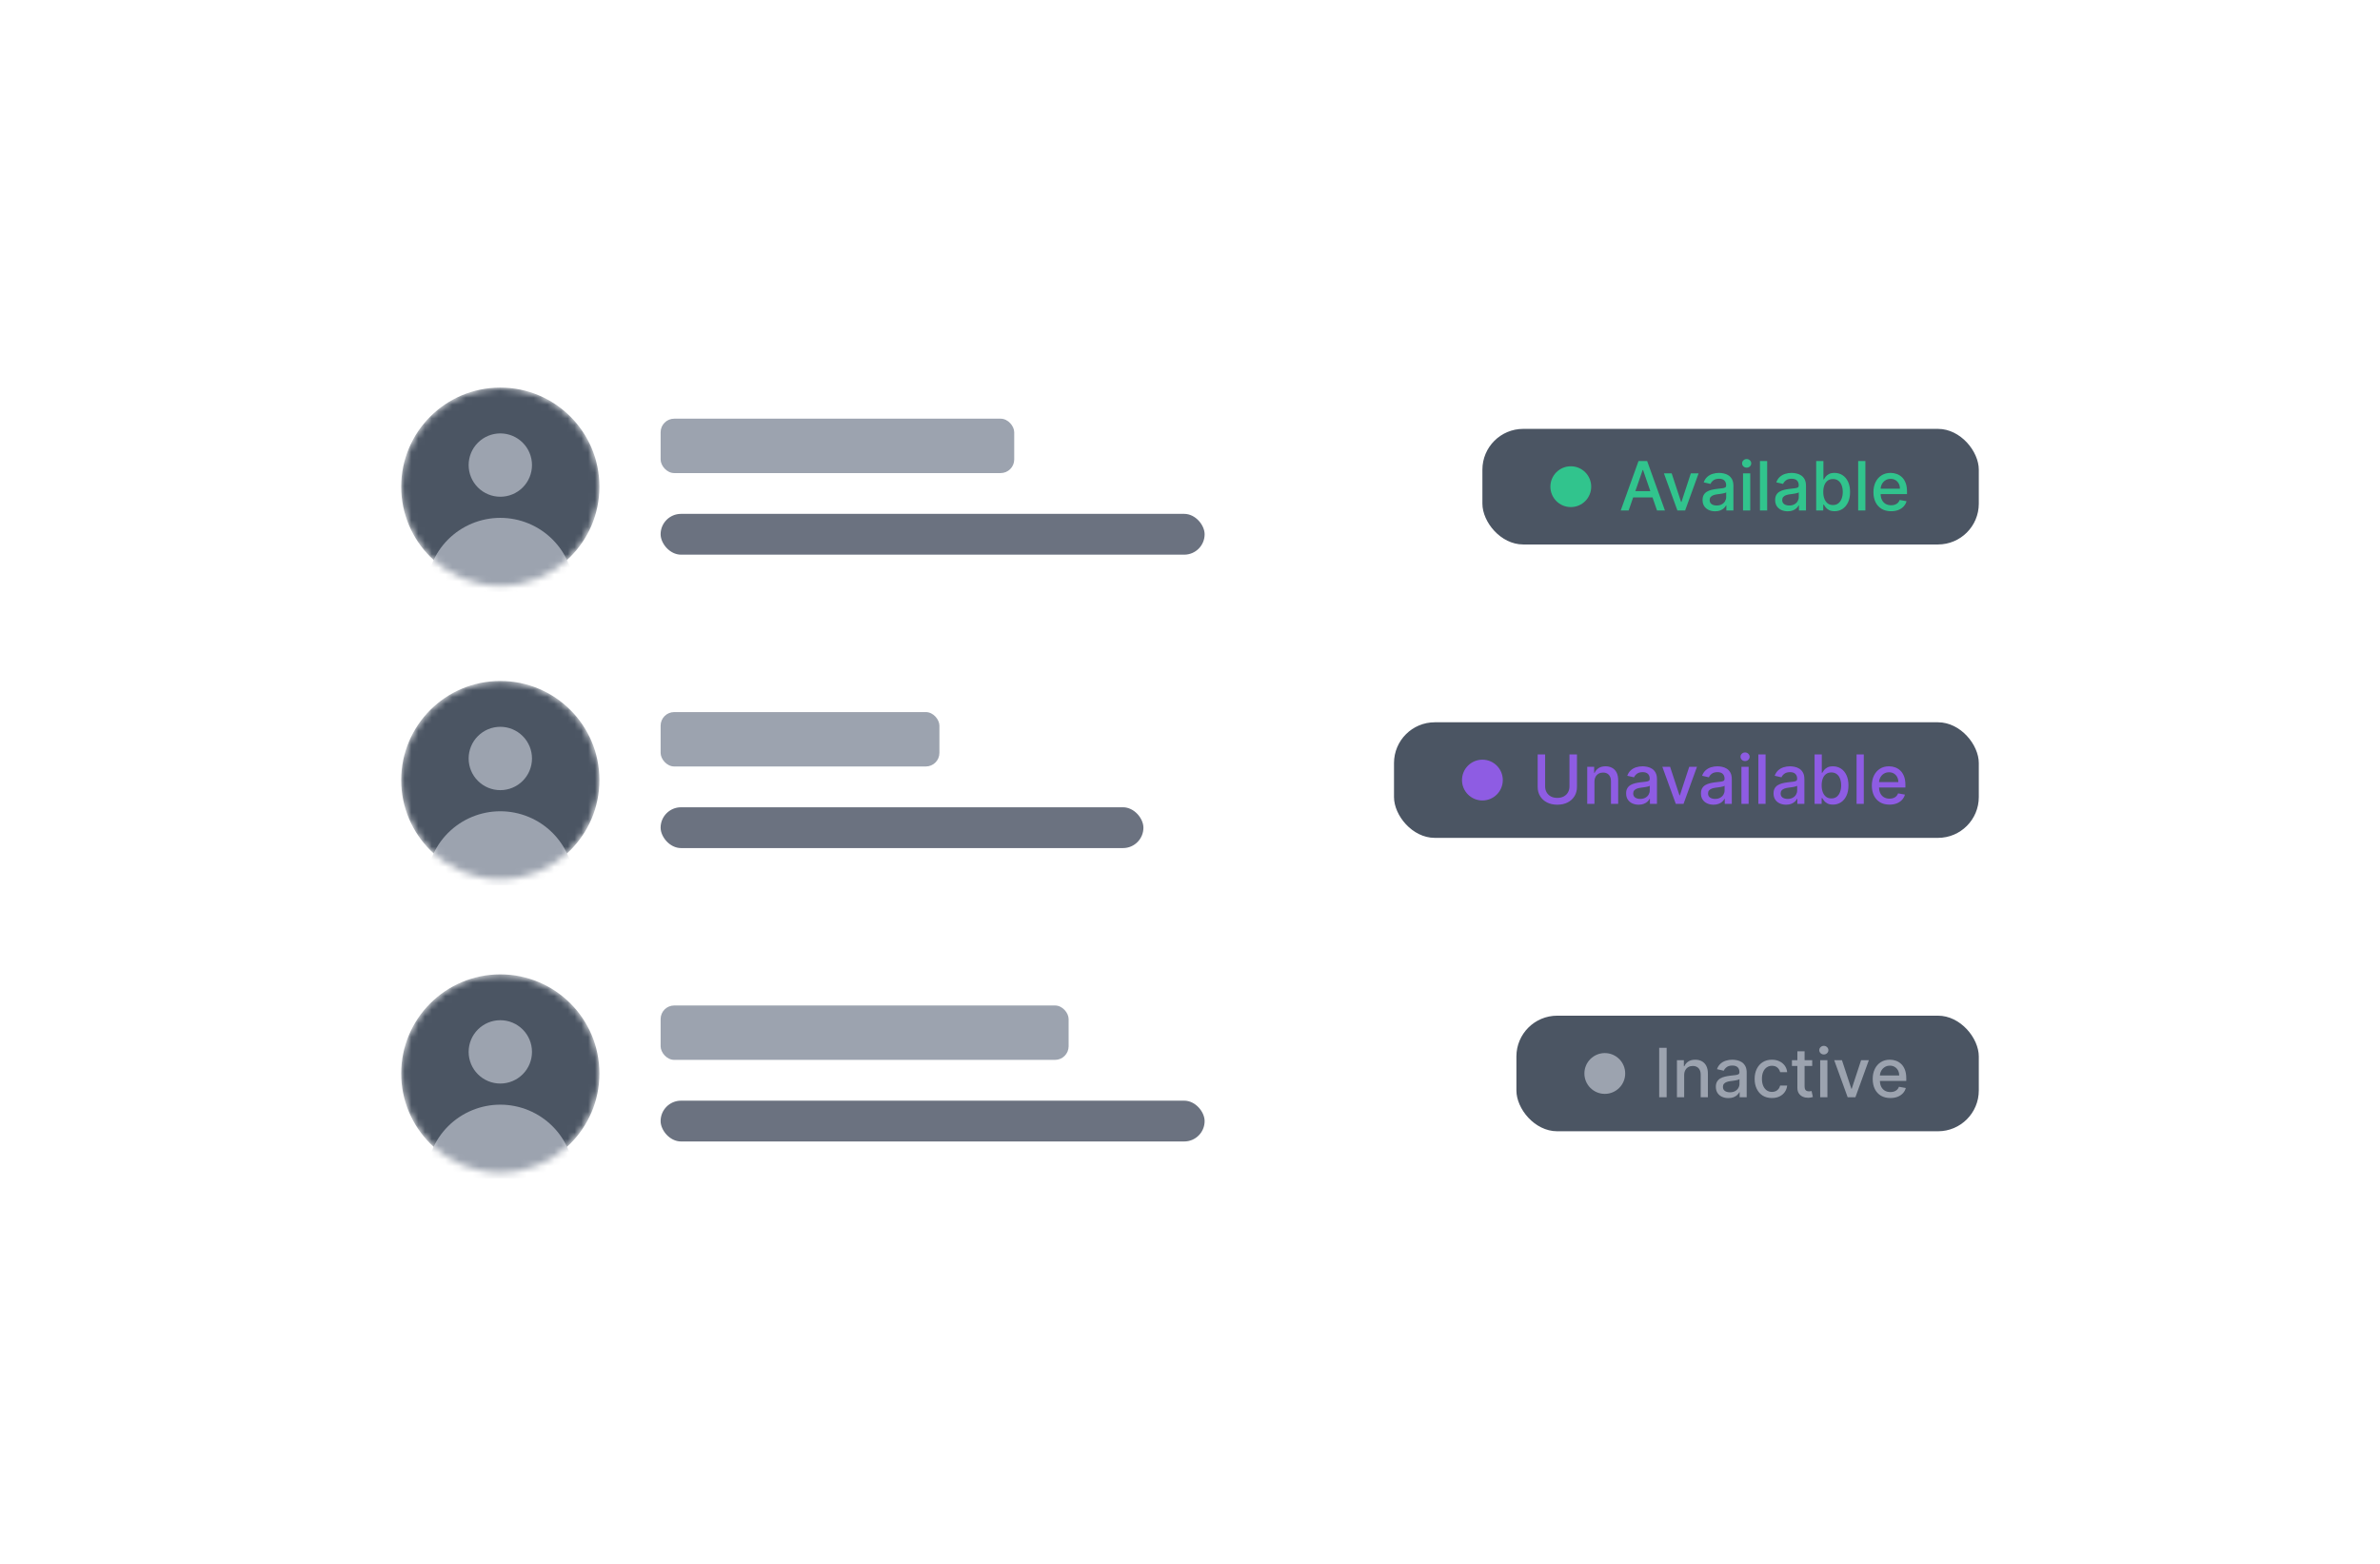 <svg width="350" height="230" viewBox="0 0 350 230" fill="none" xmlns="http://www.w3.org/2000/svg">
<mask id="mask0_170_151327" style="mask-type:alpha" maskUnits="userSpaceOnUse" x="59" y="57" width="30" height="30">
<circle cx="73.576" cy="71.576" r="14.576" fill="#E5E7EB"/>
</mask>
<g mask="url(#mask0_170_151327)">
<circle cx="73.576" cy="71.576" r="14.576" fill="#4B5563"/>
<path fill-rule="evenodd" clip-rule="evenodd" d="M73.575 73.057C74.811 73.057 75.995 72.566 76.869 71.693C77.743 70.819 78.233 69.634 78.233 68.399C78.233 67.164 77.743 65.979 76.869 65.106C75.995 64.232 74.811 63.741 73.575 63.741C72.34 63.741 71.155 64.232 70.282 65.106C69.408 65.979 68.918 67.164 68.918 68.399C68.918 69.634 69.408 70.819 70.282 71.693C71.155 72.566 72.34 73.057 73.575 73.057ZM62.707 87.031C62.707 85.603 62.988 84.19 63.534 82.871C64.081 81.553 64.881 80.355 65.89 79.345C66.9 78.336 68.098 77.536 69.416 76.989C70.735 76.443 72.148 76.162 73.575 76.162C75.003 76.162 76.416 76.443 77.734 76.989C79.053 77.536 80.251 78.336 81.26 79.345C82.27 80.355 83.07 81.553 83.616 82.871C84.162 84.19 84.444 85.603 84.444 87.031H62.707Z" fill="#9CA3AF"/>
</g>
<rect x="97.15" y="61.576" width="52" height="8" rx="2" fill="#9CA3AF"/>
<rect x="97.15" y="75.576" width="80" height="6" rx="3" fill="#6B7280"/>
<rect x="218" y="63.076" width="73" height="17" rx="6" fill="#4B5563"/>
<circle cx="231" cy="71.576" r="3" fill="#31C48D"/>
<path d="M239.507 75.076H238.342L240.96 67.803H242.227L244.844 75.076H243.68L241.624 69.124H241.567L239.507 75.076ZM239.702 72.228H243.481V73.151H239.702V72.228ZM249.792 69.621L247.814 75.076H246.678L244.696 69.621H245.836L247.218 73.819H247.274L248.652 69.621H249.792ZM252.221 75.196C251.875 75.196 251.563 75.132 251.284 75.005C251.004 74.874 250.783 74.686 250.619 74.44C250.459 74.194 250.378 73.892 250.378 73.534C250.378 73.227 250.437 72.973 250.556 72.775C250.674 72.576 250.834 72.418 251.035 72.302C251.236 72.186 251.461 72.099 251.71 72.04C251.958 71.98 252.212 71.935 252.47 71.904C252.796 71.867 253.061 71.836 253.265 71.812C253.469 71.786 253.617 71.745 253.709 71.688C253.801 71.631 253.847 71.539 253.847 71.411V71.386C253.847 71.076 253.76 70.836 253.585 70.665C253.412 70.495 253.154 70.409 252.811 70.409C252.453 70.409 252.171 70.489 251.965 70.647C251.762 70.804 251.621 70.978 251.543 71.169L250.545 70.942C250.663 70.611 250.836 70.343 251.063 70.14C251.293 69.934 251.557 69.784 251.855 69.692C252.154 69.597 252.467 69.55 252.796 69.55C253.014 69.55 253.245 69.576 253.489 69.628C253.735 69.678 253.965 69.77 254.178 69.905C254.393 70.04 254.57 70.233 254.707 70.484C254.844 70.733 254.913 71.056 254.913 71.454V75.076H253.876V74.33H253.833C253.765 74.467 253.662 74.602 253.524 74.735C253.387 74.867 253.211 74.977 252.995 75.065C252.78 75.153 252.522 75.196 252.221 75.196ZM252.452 74.344C252.745 74.344 252.996 74.286 253.205 74.17C253.415 74.054 253.575 73.903 253.684 73.716C253.795 73.526 253.851 73.324 253.851 73.108V72.405C253.813 72.443 253.74 72.479 253.631 72.512C253.524 72.543 253.402 72.57 253.265 72.593C253.128 72.615 252.994 72.635 252.864 72.654C252.734 72.67 252.625 72.685 252.537 72.696C252.331 72.722 252.143 72.766 251.972 72.828C251.804 72.889 251.669 72.978 251.568 73.094C251.468 73.208 251.419 73.359 251.419 73.549C251.419 73.811 251.516 74.01 251.71 74.145C251.904 74.278 252.151 74.344 252.452 74.344ZM256.327 75.076V69.621H257.389V75.076H256.327ZM256.863 68.779C256.679 68.779 256.52 68.718 256.387 68.595C256.257 68.469 256.192 68.32 256.192 68.147C256.192 67.972 256.257 67.823 256.387 67.7C256.52 67.575 256.679 67.512 256.863 67.512C257.048 67.512 257.205 67.575 257.336 67.7C257.468 67.823 257.534 67.972 257.534 68.147C257.534 68.32 257.468 68.469 257.336 68.595C257.205 68.718 257.048 68.779 256.863 68.779ZM259.879 67.803V75.076H258.817V67.803H259.879ZM262.895 75.196C262.549 75.196 262.237 75.132 261.957 75.005C261.678 74.874 261.457 74.686 261.293 74.44C261.132 74.194 261.052 73.892 261.052 73.534C261.052 73.227 261.111 72.973 261.229 72.775C261.348 72.576 261.508 72.418 261.709 72.302C261.91 72.186 262.135 72.099 262.384 72.04C262.632 71.98 262.885 71.935 263.143 71.904C263.47 71.867 263.735 71.836 263.939 71.812C264.143 71.786 264.29 71.745 264.383 71.688C264.475 71.631 264.521 71.539 264.521 71.411V71.386C264.521 71.076 264.434 70.836 264.259 70.665C264.086 70.495 263.828 70.409 263.484 70.409C263.127 70.409 262.845 70.489 262.639 70.647C262.436 70.804 262.295 70.978 262.217 71.169L261.219 70.942C261.337 70.611 261.51 70.343 261.737 70.14C261.967 69.934 262.231 69.784 262.529 69.692C262.827 69.597 263.141 69.55 263.47 69.55C263.688 69.55 263.919 69.576 264.163 69.628C264.409 69.678 264.638 69.77 264.852 69.905C265.067 70.04 265.243 70.233 265.381 70.484C265.518 70.733 265.587 71.056 265.587 71.454V75.076H264.55V74.33H264.507C264.438 74.467 264.335 74.602 264.198 74.735C264.061 74.867 263.884 74.977 263.669 75.065C263.454 75.153 263.196 75.196 262.895 75.196ZM263.126 74.344C263.419 74.344 263.67 74.286 263.879 74.17C264.089 74.054 264.249 73.903 264.358 73.716C264.469 73.526 264.525 73.324 264.525 73.108V72.405C264.487 72.443 264.414 72.479 264.305 72.512C264.198 72.543 264.076 72.57 263.939 72.593C263.802 72.615 263.668 72.635 263.538 72.654C263.407 72.67 263.299 72.685 263.211 72.696C263.005 72.722 262.817 72.766 262.646 72.828C262.478 72.889 262.343 72.978 262.241 73.094C262.142 73.208 262.092 73.359 262.092 73.549C262.092 73.811 262.189 74.01 262.384 74.145C262.578 74.278 262.825 74.344 263.126 74.344ZM267.086 75.076V67.803H268.148V70.505H268.212C268.273 70.392 268.362 70.26 268.478 70.111C268.594 69.962 268.755 69.832 268.961 69.721C269.167 69.607 269.439 69.55 269.778 69.55C270.218 69.55 270.611 69.661 270.957 69.884C271.302 70.106 271.574 70.427 271.77 70.846C271.969 71.265 272.068 71.77 272.068 72.359C272.068 72.949 271.97 73.454 271.774 73.875C271.577 74.294 271.307 74.618 270.964 74.845C270.621 75.07 270.229 75.182 269.789 75.182C269.457 75.182 269.186 75.127 268.975 75.015C268.767 74.904 268.604 74.774 268.485 74.625C268.367 74.475 268.276 74.343 268.212 74.227H268.123V75.076H267.086ZM268.127 72.348C268.127 72.732 268.182 73.068 268.294 73.357C268.405 73.646 268.566 73.872 268.776 74.035C268.987 74.196 269.245 74.277 269.551 74.277C269.868 74.277 270.133 74.193 270.346 74.025C270.559 73.854 270.72 73.623 270.829 73.332C270.94 73.041 270.996 72.713 270.996 72.348C270.996 71.989 270.941 71.665 270.833 71.379C270.726 71.093 270.565 70.866 270.35 70.701C270.137 70.535 269.87 70.452 269.551 70.452C269.243 70.452 268.982 70.531 268.769 70.69C268.559 70.849 268.399 71.07 268.29 71.354C268.181 71.638 268.127 71.97 268.127 72.348ZM274.322 67.803V75.076H273.261V67.803H274.322ZM278.102 75.186C277.564 75.186 277.102 75.071 276.713 74.841C276.327 74.609 276.029 74.284 275.818 73.865C275.61 73.443 275.506 72.95 275.506 72.384C275.506 71.825 275.61 71.333 275.818 70.907C276.029 70.481 276.323 70.148 276.699 69.909C277.078 69.67 277.521 69.55 278.027 69.55C278.335 69.55 278.633 69.601 278.922 69.703C279.211 69.805 279.47 69.964 279.7 70.182C279.929 70.4 280.11 70.683 280.243 71.031C280.376 71.377 280.442 71.797 280.442 72.292V72.668H276.106V71.873H279.401C279.401 71.593 279.345 71.346 279.231 71.13C279.117 70.913 278.958 70.741 278.752 70.615C278.548 70.49 278.309 70.427 278.034 70.427C277.736 70.427 277.476 70.501 277.253 70.647C277.033 70.792 276.862 70.981 276.742 71.216C276.623 71.448 276.564 71.7 276.564 71.972V72.593C276.564 72.958 276.628 73.268 276.756 73.524C276.886 73.779 277.067 73.975 277.299 74.11C277.531 74.242 277.802 74.309 278.112 74.309C278.314 74.309 278.497 74.28 278.663 74.223C278.829 74.164 278.972 74.077 279.093 73.961C279.213 73.845 279.306 73.701 279.369 73.531L280.374 73.712C280.294 74.008 280.15 74.267 279.941 74.49C279.735 74.71 279.476 74.882 279.164 75.005C278.853 75.125 278.499 75.186 278.102 75.186Z" fill="#31C48D"/>
<mask id="mask1_170_151327" style="mask-type:alpha" maskUnits="userSpaceOnUse" x="59" y="100" width="30" height="30">
<circle cx="73.576" cy="114.727" r="14.576" fill="#E5E7EB"/>
</mask>
<g mask="url(#mask1_170_151327)">
<circle cx="73.576" cy="114.727" r="14.576" fill="#4B5563"/>
<path fill-rule="evenodd" clip-rule="evenodd" d="M73.575 116.208C74.811 116.208 75.995 115.718 76.869 114.844C77.743 113.971 78.233 112.786 78.233 111.55C78.233 110.315 77.743 109.13 76.869 108.257C75.995 107.383 74.811 106.893 73.575 106.893C72.34 106.893 71.155 107.383 70.282 108.257C69.408 109.13 68.918 110.315 68.918 111.55C68.918 112.786 69.408 113.971 70.282 114.844C71.155 115.718 72.34 116.208 73.575 116.208ZM62.707 130.182C62.707 128.755 62.988 127.341 63.534 126.023C64.081 124.704 64.881 123.506 65.89 122.497C66.9 121.488 68.098 120.687 69.416 120.141C70.735 119.595 72.148 119.314 73.575 119.314C75.003 119.314 76.416 119.595 77.734 120.141C79.053 120.687 80.251 121.488 81.26 122.497C82.27 123.506 83.07 124.704 83.616 126.023C84.162 127.341 84.444 128.755 84.444 130.182H62.707Z" fill="#9CA3AF"/>
</g>
<rect x="97.15" y="104.727" width="41" height="8" rx="2" fill="#9CA3AF"/>
<rect x="97.15" y="118.727" width="71" height="6" rx="3" fill="#6B7280"/>
<rect x="205" y="106.227" width="86" height="17" rx="6" fill="#4B5563"/>
<circle cx="218" cy="114.727" r="3" fill="#8E5CE3"/>
<path d="M230.805 110.954H231.906V115.738C231.906 116.247 231.786 116.698 231.547 117.091C231.308 117.481 230.972 117.789 230.539 118.014C230.105 118.237 229.598 118.348 229.015 118.348C228.435 118.348 227.929 118.237 227.495 118.014C227.062 117.789 226.726 117.481 226.487 117.091C226.248 116.698 226.128 116.247 226.128 115.738V110.954H227.225V115.649C227.225 115.978 227.298 116.27 227.442 116.526C227.589 116.782 227.796 116.983 228.063 117.13C228.331 117.274 228.648 117.346 229.015 117.346C229.384 117.346 229.703 117.274 229.97 117.13C230.24 116.983 230.446 116.782 230.588 116.526C230.733 116.27 230.805 115.978 230.805 115.649V110.954ZM234.478 114.988V118.227H233.416V112.773H234.435V113.66H234.503C234.628 113.371 234.825 113.139 235.092 112.964C235.362 112.789 235.702 112.701 236.111 112.701C236.483 112.701 236.808 112.78 237.088 112.936C237.367 113.09 237.584 113.319 237.738 113.625C237.892 113.93 237.968 114.308 237.968 114.758V118.227H236.907V114.885C236.907 114.49 236.804 114.181 236.598 113.959C236.392 113.734 236.109 113.621 235.749 113.621C235.503 113.621 235.284 113.674 235.092 113.781C234.903 113.888 234.752 114.044 234.641 114.25C234.532 114.453 234.478 114.7 234.478 114.988ZM240.98 118.348C240.634 118.348 240.322 118.284 240.042 118.156C239.763 118.026 239.542 117.838 239.378 117.591C239.217 117.345 239.137 117.043 239.137 116.686C239.137 116.378 239.196 116.125 239.314 115.926C239.433 115.727 239.593 115.57 239.794 115.454C239.995 115.338 240.22 115.25 240.468 115.191C240.717 115.132 240.97 115.087 241.228 115.056C241.555 115.018 241.82 114.987 242.024 114.964C242.227 114.938 242.375 114.896 242.468 114.839C242.56 114.782 242.606 114.69 242.606 114.562V114.537C242.606 114.227 242.519 113.987 242.343 113.817C242.171 113.646 241.913 113.561 241.569 113.561C241.212 113.561 240.93 113.64 240.724 113.799C240.521 113.955 240.38 114.129 240.302 114.321L239.304 114.094C239.422 113.762 239.595 113.495 239.822 113.291C240.052 113.085 240.316 112.936 240.614 112.844C240.912 112.749 241.226 112.701 241.555 112.701C241.773 112.701 242.004 112.728 242.248 112.78C242.494 112.829 242.723 112.922 242.937 113.057C243.152 113.192 243.328 113.384 243.466 113.635C243.603 113.884 243.672 114.207 243.672 114.605V118.227H242.635V117.481H242.592C242.523 117.619 242.42 117.754 242.283 117.886C242.146 118.019 241.969 118.129 241.754 118.216C241.539 118.304 241.281 118.348 240.98 118.348ZM241.211 117.496C241.504 117.496 241.755 117.438 241.964 117.322C242.174 117.206 242.334 117.054 242.443 116.867C242.554 116.678 242.61 116.475 242.61 116.26V115.557C242.572 115.594 242.499 115.63 242.39 115.663C242.283 115.694 242.161 115.721 242.024 115.745C241.887 115.766 241.753 115.786 241.623 115.805C241.492 115.822 241.383 115.836 241.296 115.848C241.09 115.874 240.902 115.918 240.731 115.979C240.563 116.041 240.428 116.13 240.326 116.246C240.227 116.359 240.177 116.511 240.177 116.7C240.177 116.963 240.274 117.162 240.468 117.297C240.663 117.429 240.91 117.496 241.211 117.496ZM249.557 112.773L247.579 118.227H246.442L244.461 112.773H245.601L246.982 116.97H247.039L248.417 112.773H249.557ZM251.986 118.348C251.64 118.348 251.328 118.284 251.048 118.156C250.769 118.026 250.547 117.838 250.384 117.591C250.223 117.345 250.143 117.043 250.143 116.686C250.143 116.378 250.202 116.125 250.32 115.926C250.439 115.727 250.598 115.57 250.8 115.454C251.001 115.338 251.226 115.25 251.474 115.191C251.723 115.132 251.976 115.087 252.234 115.056C252.561 115.018 252.826 114.987 253.03 114.964C253.233 114.938 253.381 114.896 253.474 114.839C253.566 114.782 253.612 114.69 253.612 114.562V114.537C253.612 114.227 253.525 113.987 253.349 113.817C253.177 113.646 252.918 113.561 252.575 113.561C252.218 113.561 251.936 113.64 251.73 113.799C251.526 113.955 251.386 114.129 251.307 114.321L250.31 114.094C250.428 113.762 250.601 113.495 250.828 113.291C251.058 113.085 251.322 112.936 251.62 112.844C251.918 112.749 252.232 112.701 252.561 112.701C252.779 112.701 253.01 112.728 253.253 112.78C253.5 112.829 253.729 112.922 253.942 113.057C254.158 113.192 254.334 113.384 254.472 113.635C254.609 113.884 254.677 114.207 254.677 114.605V118.227H253.641V117.481H253.598C253.529 117.619 253.426 117.754 253.289 117.886C253.152 118.019 252.975 118.129 252.76 118.216C252.544 118.304 252.286 118.348 251.986 118.348ZM252.217 117.496C252.51 117.496 252.761 117.438 252.969 117.322C253.18 117.206 253.34 117.054 253.449 116.867C253.56 116.678 253.616 116.475 253.616 116.26V115.557C253.578 115.594 253.504 115.63 253.396 115.663C253.289 115.694 253.167 115.721 253.03 115.745C252.892 115.766 252.759 115.786 252.628 115.805C252.498 115.822 252.389 115.836 252.302 115.848C252.096 115.874 251.908 115.918 251.737 115.979C251.569 116.041 251.434 116.13 251.332 116.246C251.233 116.359 251.183 116.511 251.183 116.7C251.183 116.963 251.28 117.162 251.474 117.297C251.668 117.429 251.916 117.496 252.217 117.496ZM256.092 118.227V112.773H257.153V118.227H256.092ZM256.628 111.931C256.443 111.931 256.285 111.869 256.152 111.746C256.022 111.621 255.957 111.472 255.957 111.299C255.957 111.124 256.022 110.974 256.152 110.851C256.285 110.726 256.443 110.663 256.628 110.663C256.813 110.663 256.97 110.726 257.1 110.851C257.233 110.974 257.299 111.124 257.299 111.299C257.299 111.472 257.233 111.621 257.1 111.746C256.97 111.869 256.813 111.931 256.628 111.931ZM259.644 110.954V118.227H258.582V110.954H259.644ZM262.66 118.348C262.314 118.348 262.001 118.284 261.722 118.156C261.443 118.026 261.221 117.838 261.058 117.591C260.897 117.345 260.816 117.043 260.816 116.686C260.816 116.378 260.876 116.125 260.994 115.926C261.112 115.727 261.272 115.57 261.473 115.454C261.675 115.338 261.9 115.25 262.148 115.191C262.397 115.132 262.65 115.087 262.908 115.056C263.235 115.018 263.5 114.987 263.704 114.964C263.907 114.938 264.055 114.896 264.147 114.839C264.24 114.782 264.286 114.69 264.286 114.562V114.537C264.286 114.227 264.198 113.987 264.023 113.817C263.85 113.646 263.592 113.561 263.249 113.561C262.892 113.561 262.61 113.64 262.404 113.799C262.2 113.955 262.059 114.129 261.981 114.321L260.983 114.094C261.102 113.762 261.275 113.495 261.502 113.291C261.732 113.085 261.995 112.936 262.294 112.844C262.592 112.749 262.906 112.701 263.235 112.701C263.453 112.701 263.683 112.728 263.927 112.78C264.174 112.829 264.403 112.922 264.616 113.057C264.832 113.192 265.008 113.384 265.145 113.635C265.283 113.884 265.351 114.207 265.351 114.605V118.227H264.314V117.481H264.272C264.203 117.619 264.1 117.754 263.963 117.886C263.825 118.019 263.649 118.129 263.434 118.216C263.218 118.304 262.96 118.348 262.66 118.348ZM262.89 117.496C263.184 117.496 263.435 117.438 263.643 117.322C263.854 117.206 264.014 117.054 264.123 116.867C264.234 116.678 264.29 116.475 264.29 116.26V115.557C264.252 115.594 264.178 115.63 264.069 115.663C263.963 115.694 263.841 115.721 263.704 115.745C263.566 115.766 263.432 115.786 263.302 115.805C263.172 115.822 263.063 115.836 262.976 115.848C262.77 115.874 262.581 115.918 262.411 115.979C262.243 116.041 262.108 116.13 262.006 116.246C261.907 116.359 261.857 116.511 261.857 116.7C261.857 116.963 261.954 117.162 262.148 117.297C262.342 117.429 262.59 117.496 262.89 117.496ZM266.851 118.227V110.954H267.913V113.657H267.976C268.038 113.543 268.127 113.412 268.243 113.263C268.359 113.113 268.52 112.983 268.726 112.872C268.932 112.758 269.204 112.701 269.543 112.701C269.983 112.701 270.376 112.813 270.722 113.035C271.067 113.258 271.338 113.579 271.535 113.998C271.734 114.417 271.833 114.921 271.833 115.51C271.833 116.1 271.735 116.605 271.538 117.027C271.342 117.446 271.072 117.769 270.729 117.996C270.385 118.221 269.994 118.334 269.553 118.334C269.222 118.334 268.951 118.278 268.74 118.167C268.532 118.055 268.368 117.925 268.25 117.776C268.132 117.627 268.04 117.494 267.976 117.378H267.888V118.227H266.851ZM267.891 115.5C267.891 115.883 267.947 116.219 268.058 116.508C268.169 116.797 268.33 117.023 268.541 117.187C268.752 117.348 269.01 117.428 269.315 117.428C269.632 117.428 269.898 117.344 270.111 117.176C270.324 117.005 270.485 116.775 270.594 116.483C270.705 116.192 270.761 115.864 270.761 115.5C270.761 115.14 270.706 114.817 270.597 114.53C270.491 114.244 270.33 114.018 270.114 113.852C269.901 113.686 269.635 113.603 269.315 113.603C269.007 113.603 268.747 113.683 268.534 113.841C268.323 114 268.164 114.221 268.055 114.505C267.946 114.79 267.891 115.121 267.891 115.5ZM274.087 110.954V118.227H273.025V110.954H274.087ZM277.866 118.337C277.329 118.337 276.866 118.222 276.478 117.993C276.092 117.761 275.794 117.435 275.583 117.016C275.375 116.595 275.271 116.101 275.271 115.535C275.271 114.977 275.375 114.484 275.583 114.058C275.794 113.632 276.087 113.299 276.464 113.06C276.842 112.821 277.285 112.701 277.792 112.701C278.1 112.701 278.398 112.752 278.687 112.854C278.976 112.956 279.235 113.116 279.464 113.334C279.694 113.551 279.875 113.834 280.008 114.182C280.14 114.528 280.207 114.948 280.207 115.443V115.819H275.871V115.024H279.166C279.166 114.745 279.109 114.497 278.996 114.282C278.882 114.064 278.722 113.892 278.516 113.767C278.313 113.641 278.074 113.579 277.799 113.579C277.501 113.579 277.24 113.652 277.018 113.799C276.797 113.943 276.627 114.133 276.506 114.367C276.388 114.599 276.329 114.851 276.329 115.123V115.745C276.329 116.109 276.393 116.42 276.521 116.675C276.651 116.931 276.832 117.126 277.064 117.261C277.296 117.394 277.567 117.46 277.877 117.46C278.078 117.46 278.262 117.432 278.427 117.375C278.593 117.316 278.736 117.228 278.857 117.112C278.978 116.996 279.07 116.853 279.134 116.682L280.139 116.863C280.059 117.159 279.914 117.419 279.706 117.641C279.5 117.861 279.241 118.033 278.928 118.156C278.618 118.277 278.264 118.337 277.866 118.337Z" fill="#8E5CE3"/>
<mask id="mask2_170_151327" style="mask-type:alpha" maskUnits="userSpaceOnUse" x="59" y="143" width="30" height="30">
<circle cx="73.576" cy="157.878" r="14.576" fill="#E5E7EB"/>
</mask>
<g mask="url(#mask2_170_151327)">
<circle cx="73.576" cy="157.878" r="14.576" fill="#4B5563"/>
<path fill-rule="evenodd" clip-rule="evenodd" d="M73.575 159.359C74.811 159.359 75.995 158.868 76.869 157.995C77.743 157.121 78.233 155.937 78.233 154.701C78.233 153.466 77.743 152.281 76.869 151.408C75.995 150.534 74.811 150.043 73.575 150.043C72.34 150.043 71.155 150.534 70.282 151.408C69.408 152.281 68.918 153.466 68.918 154.701C68.918 155.937 69.408 157.121 70.282 157.995C71.155 158.868 72.34 159.359 73.575 159.359ZM62.707 173.333C62.707 171.905 62.988 170.492 63.534 169.174C64.081 167.855 64.881 166.657 65.89 165.648C66.9 164.638 68.098 163.838 69.416 163.292C70.735 162.746 72.148 162.464 73.575 162.464C75.003 162.464 76.416 162.746 77.734 163.292C79.053 163.838 80.251 164.638 81.26 165.648C82.27 166.657 83.07 167.855 83.616 169.174C84.162 170.492 84.444 171.905 84.444 173.333H62.707Z" fill="#9CA3AF"/>
</g>
<rect x="97.15" y="147.878" width="60" height="8" rx="2" fill="#9CA3AF"/>
<rect x="97.15" y="161.878" width="80" height="6" rx="3" fill="#6B7280"/>
<rect x="223" y="149.378" width="68" height="17" rx="6" fill="#4B5563"/>
<circle cx="236" cy="157.878" r="3" fill="#9CA3AF"/>
<path d="M245.097 154.105V161.378H244V154.105H245.097ZM247.672 158.139V161.378H246.61V155.923H247.629V156.811H247.697C247.822 156.522 248.019 156.29 248.286 156.115C248.556 155.94 248.896 155.852 249.306 155.852C249.677 155.852 250.003 155.93 250.282 156.087C250.561 156.241 250.778 156.47 250.932 156.776C251.086 157.081 251.163 157.459 251.163 157.908V161.378H250.101V158.036C250.101 157.641 249.998 157.332 249.792 157.109C249.586 156.885 249.303 156.772 248.943 156.772C248.697 156.772 248.478 156.825 248.286 156.932C248.097 157.038 247.947 157.195 247.835 157.401C247.727 157.604 247.672 157.85 247.672 158.139ZM254.174 161.499C253.829 161.499 253.516 161.435 253.237 161.307C252.957 161.177 252.736 160.988 252.573 160.742C252.412 160.496 252.331 160.194 252.331 159.837C252.331 159.529 252.39 159.276 252.509 159.077C252.627 158.878 252.787 158.72 252.988 158.604C253.189 158.488 253.414 158.401 253.663 158.342C253.911 158.283 254.165 158.238 254.423 158.207C254.749 158.169 255.015 158.138 255.218 158.114C255.422 158.088 255.57 158.047 255.662 157.99C255.754 157.933 255.801 157.841 255.801 157.713V157.688C255.801 157.378 255.713 157.138 255.538 156.967C255.365 156.797 255.107 156.712 254.764 156.712C254.406 156.712 254.124 156.791 253.919 156.95C253.715 157.106 253.574 157.28 253.496 157.472L252.498 157.244C252.616 156.913 252.789 156.645 253.017 156.442C253.246 156.236 253.51 156.087 253.808 155.994C254.107 155.9 254.42 155.852 254.749 155.852C254.967 155.852 255.198 155.878 255.442 155.93C255.688 155.98 255.918 156.073 256.131 156.207C256.346 156.342 256.523 156.535 256.66 156.786C256.797 157.035 256.866 157.358 256.866 157.756V161.378H255.829V160.632H255.786C255.718 160.77 255.615 160.904 255.477 161.037C255.34 161.17 255.164 161.28 254.948 161.367C254.733 161.455 254.475 161.499 254.174 161.499ZM254.405 160.646C254.699 160.646 254.95 160.588 255.158 160.472C255.369 160.356 255.528 160.205 255.637 160.018C255.749 159.828 255.804 159.626 255.804 159.411V158.707C255.766 158.745 255.693 158.781 255.584 158.814C255.477 158.845 255.356 158.872 255.218 158.896C255.081 158.917 254.947 158.937 254.817 158.956C254.687 158.973 254.578 158.987 254.49 158.999C254.284 159.025 254.096 159.069 253.926 159.13C253.758 159.192 253.623 159.28 253.521 159.396C253.421 159.51 253.372 159.662 253.372 159.851C253.372 160.114 253.469 160.313 253.663 160.448C253.857 160.58 254.104 160.646 254.405 160.646ZM260.578 161.488C260.05 161.488 259.595 161.368 259.214 161.129C258.835 160.888 258.544 160.555 258.341 160.131C258.137 159.708 258.035 159.222 258.035 158.676C258.035 158.122 258.139 157.633 258.348 157.209C258.556 156.783 258.85 156.45 259.228 156.211C259.607 155.972 260.053 155.852 260.567 155.852C260.981 155.852 261.351 155.929 261.675 156.083C261.999 156.235 262.261 156.448 262.46 156.722C262.661 156.997 262.781 157.318 262.819 157.685H261.785C261.728 157.429 261.598 157.209 261.395 157.024C261.193 156.84 260.923 156.747 260.585 156.747C260.289 156.747 260.03 156.825 259.807 156.982C259.587 157.136 259.415 157.356 259.292 157.642C259.169 157.926 259.108 158.262 259.108 158.651C259.108 159.048 259.168 159.392 259.289 159.68C259.409 159.969 259.58 160.193 259.8 160.352C260.023 160.51 260.284 160.59 260.585 160.59C260.786 160.59 260.968 160.553 261.132 160.479C261.297 160.404 261.436 160.296 261.547 160.156C261.661 160.017 261.74 159.849 261.785 159.652H262.819C262.781 160.005 262.666 160.32 262.474 160.597C262.282 160.874 262.025 161.091 261.703 161.25C261.384 161.409 261.009 161.488 260.578 161.488ZM266.5 155.923V156.776H263.521V155.923H266.5ZM264.32 154.617H265.382V159.776C265.382 159.982 265.412 160.137 265.474 160.242C265.535 160.343 265.615 160.413 265.712 160.451C265.811 160.487 265.919 160.504 266.035 160.504C266.12 160.504 266.195 160.498 266.259 160.487C266.323 160.475 266.372 160.465 266.408 160.458L266.6 161.335C266.538 161.359 266.45 161.383 266.337 161.406C266.223 161.432 266.081 161.447 265.911 161.449C265.631 161.454 265.371 161.404 265.129 161.3C264.888 161.196 264.693 161.035 264.544 160.817C264.394 160.599 264.32 160.326 264.32 159.997V154.617ZM267.675 161.378V155.923H268.737V161.378H267.675ZM268.211 155.082C268.026 155.082 267.868 155.02 267.735 154.897C267.605 154.772 267.54 154.622 267.54 154.45C267.54 154.274 267.605 154.125 267.735 154.002C267.868 153.877 268.026 153.814 268.211 153.814C268.396 153.814 268.553 153.877 268.683 154.002C268.816 154.125 268.882 154.274 268.882 154.45C268.882 154.622 268.816 154.772 268.683 154.897C268.553 155.02 268.396 155.082 268.211 155.082ZM274.831 155.923L272.853 161.378H271.717L269.735 155.923H270.875L272.257 160.121H272.313L273.691 155.923H274.831ZM277.994 161.488C277.457 161.488 276.994 161.373 276.606 161.144C276.22 160.912 275.922 160.586 275.711 160.167C275.503 159.746 275.398 159.252 275.398 158.686C275.398 158.127 275.503 157.635 275.711 157.209C275.922 156.783 276.215 156.45 276.592 156.211C276.97 155.972 277.413 155.852 277.92 155.852C278.228 155.852 278.526 155.903 278.815 156.005C279.103 156.107 279.363 156.267 279.592 156.484C279.822 156.702 280.003 156.985 280.136 157.333C280.268 157.679 280.335 158.099 280.335 158.594V158.97H275.999V158.175H279.294C279.294 157.895 279.237 157.648 279.124 157.433C279.01 157.215 278.85 157.043 278.644 156.918C278.441 156.792 278.201 156.729 277.927 156.729C277.629 156.729 277.368 156.803 277.146 156.95C276.925 157.094 276.755 157.283 276.634 157.518C276.516 157.75 276.457 158.002 276.457 158.274V158.896C276.457 159.26 276.521 159.57 276.648 159.826C276.779 160.082 276.96 160.277 277.192 160.412C277.424 160.545 277.695 160.611 278.005 160.611C278.206 160.611 278.39 160.582 278.555 160.526C278.721 160.466 278.864 160.379 278.985 160.263C279.106 160.147 279.198 160.004 279.262 159.833L280.267 160.014C280.187 160.31 280.042 160.569 279.834 160.792C279.628 161.012 279.369 161.184 279.056 161.307C278.746 161.428 278.392 161.488 277.994 161.488Z" fill="#9CA3AF"/>
</svg>
